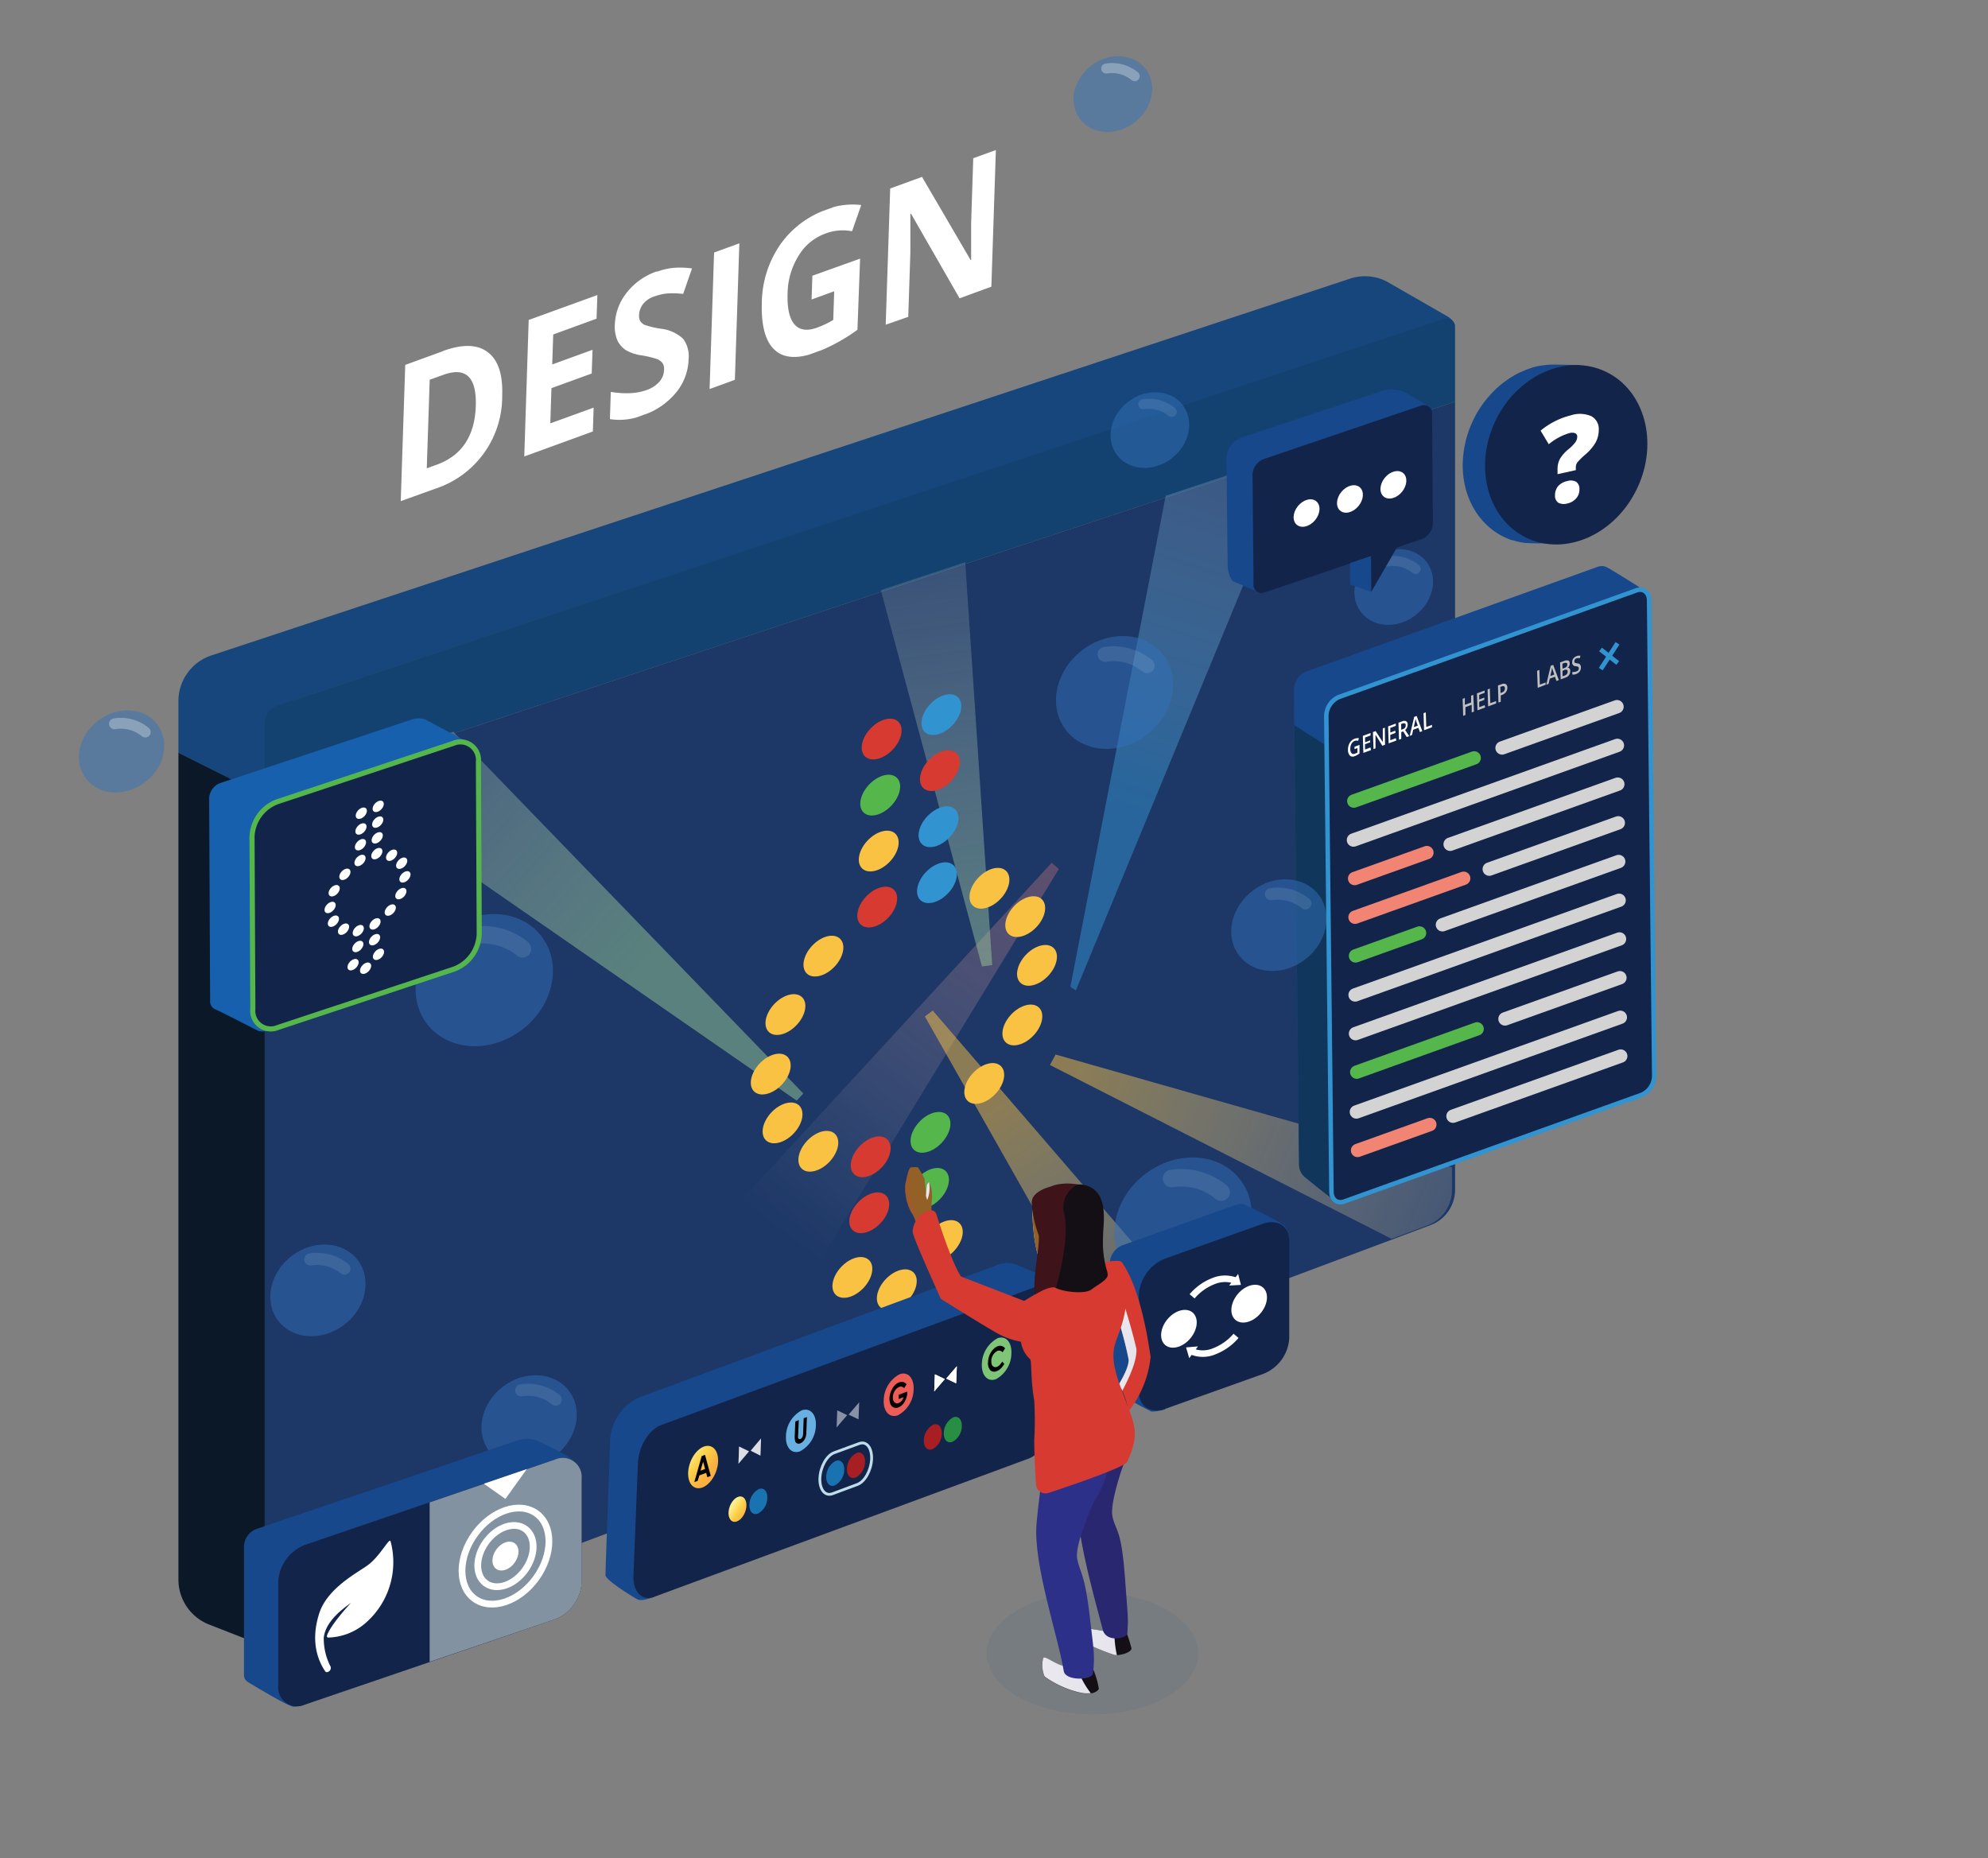 <svg id="Layer_1" data-name="Layer 1" xmlns="http://www.w3.org/2000/svg" xmlns:xlink="http://www.w3.org/1999/xlink" viewBox="0 0 291.79 272.79"><rect x="0" y="0" width="291.79" height="272.79" fill="#808080" stroke="none"/><defs><style>.cls-1,.cls-10,.cls-18,.cls-19,.cls-20,.cls-27,.cls-3,.cls-30,.cls-32,.cls-41,.cls-65,.cls-66,.cls-67,.cls-68{fill:none;}.cls-2{fill:#3273ba;}.cls-12,.cls-13,.cls-14,.cls-15,.cls-16,.cls-17,.cls-2,.cls-33{opacity:0.5;}.cls-10,.cls-12,.cls-13,.cls-14,.cls-15,.cls-16,.cls-17,.cls-18,.cls-19,.cls-2,.cls-20,.cls-27,.cls-3{isolation:isolate;}.cls-10,.cls-18,.cls-19,.cls-20,.cls-27,.cls-3,.cls-30,.cls-32{stroke:#fff;}.cls-10,.cls-18,.cls-19,.cls-20,.cls-27,.cls-3,.cls-66,.cls-67,.cls-68{stroke-linecap:round;}.cls-10,.cls-18,.cls-19,.cls-20,.cls-27,.cls-29,.cls-3,.cls-30,.cls-41,.cls-64,.cls-65,.cls-66,.cls-67,.cls-68{stroke-miterlimit:10;}.cls-10,.cls-3{stroke-width:1.47px;}.cls-18,.cls-3,.cls-48{opacity:0.3;}.cls-4{clip-path:url(#clip-path);}.cls-5{fill:#fff;}.cls-6{fill:#16467b;}.cls-7{fill:#144270;}.cls-8{fill:#0a1827;}.cls-9{fill:#1d3766;}.cls-10,.cls-19,.cls-20,.cls-27{opacity:0.1;}.cls-11{clip-path:url(#clip-path-2);}.cls-12{fill:url(#linear-gradient);}.cls-13{fill:url(#linear-gradient-2);}.cls-14{fill:url(#linear-gradient-3);}.cls-15{fill:url(#linear-gradient-4);}.cls-16{fill:url(#linear-gradient-5);}.cls-17{fill:url(#linear-gradient-6);}.cls-18{stroke-width:1.59px;}.cls-19{stroke-width:1.77px;}.cls-20{stroke-width:2.18px;}.cls-21{fill:#d73a31;}.cls-22{fill:#55b64c;}.cls-23{fill:#f9c243;}.cls-24{fill:#3194d1;}.cls-25{fill:#17488c;}.cls-26,.cls-29,.cls-64{fill:#13244b;}.cls-27{stroke-width:2.56px;}.cls-28{fill:#1660ad;}.cls-29,.cls-68{stroke:#55b64c;}.cls-29{stroke-width:0.75px;}.cls-30{stroke-width:0.96px;}.cls-31{fill:#8392a0;}.cls-32{stroke-miterlimit:10;stroke-width:0.99px;}.cls-34{opacity:0.75;}.cls-35{opacity:0.4;}.cls-36{fill:url(#linear-gradient-7);}.cls-37{fill:url(#linear-gradient-8);}.cls-38{fill:url(#linear-gradient-9);}.cls-39{fill:url(#linear-gradient-10);}.cls-40{fill:#010101;}.cls-41{stroke:#bfdde9;stroke-width:0.41px;}.cls-42{fill:url(#linear-gradient-11);}.cls-43{fill:url(#linear-gradient-12);}.cls-44{fill:url(#linear-gradient-13);}.cls-45{fill:url(#linear-gradient-14);}.cls-46{fill:url(#linear-gradient-15);}.cls-47{fill:url(#linear-gradient-16);}.cls-49{fill:#607180;}.cls-50{fill:#936126;}.cls-51{opacity:0.15;}.cls-52{fill:#d03938;}.cls-53{fill:url(#linear-gradient-17);}.cls-54{fill:#140f15;}.cls-55{fill:url(#linear-gradient-18);}.cls-56{fill:url(#linear-gradient-19);}.cls-57{fill:url(#linear-gradient-20);}.cls-58{fill:#28276f;}.cls-59{fill:#2c3089;}.cls-60{fill:#fac9ca;}.cls-61{opacity:0.25;}.cls-62{fill:#bd2426;}.cls-63{fill:#10375b;}.cls-64,.cls-65{stroke:#3194d1;}.cls-64{stroke-width:0.66px;}.cls-65{stroke-width:0.67px;}.cls-66{stroke:#f18472;}.cls-66,.cls-67,.cls-68{stroke-width:1.97px;}.cls-67{stroke:#d3d3d3;}.cls-69{fill:#c0bfbf;}</style><clipPath id="clip-path" transform="translate(2.19 4.97)"><polygon class="cls-1" points="56.61 68.91 57.29 48.31 143.99 16.76 143.31 37.36 56.61 68.91"/></clipPath><clipPath id="clip-path-2" transform="translate(2.19 4.97)"><path class="cls-1" d="M210.93,53.88V169.71a5.57,5.57,0,0,1-3.62,5.22L40.87,237.26a3.72,3.72,0,0,1-4.71-2.37,3.87,3.87,0,0,1-.19-1.17V111.85Z"/></clipPath><linearGradient id="linear-gradient" x1="6923.35" y1="-6773.4" x2="6936.78" y2="-6675.43" gradientTransform="translate(-9535.98 -23.1) rotate(45)" gradientUnits="userSpaceOnUse"><stop offset="0" stop-color="#d73a31"/><stop offset="0.09" stop-color="#dc4b47" stop-opacity="0.9"/><stop offset="0.54" stop-color="#eeaba9" stop-opacity="0.42"/><stop offset="0.85" stop-color="#f8e6e6" stop-opacity="0.12"/><stop offset="1" stop-color="#fff" stop-opacity="0"/></linearGradient><linearGradient id="linear-gradient-2" x1="-10668.33" y1="107.87" x2="-10654.94" y2="205.52" gradientTransform="translate(-10526.51 256.97) rotate(180)" gradientUnits="userSpaceOnUse"><stop offset="0" stop-color="#97cb93"/><stop offset="0.04" stop-color="#9cce98" stop-opacity="0.95"/><stop offset="0.52" stop-color="#d1e8cf" stop-opacity="0.44"/><stop offset="0.85" stop-color="#f3f9f3" stop-opacity="0.12"/><stop offset="1" stop-color="#fff" stop-opacity="0"/></linearGradient><linearGradient id="linear-gradient-3" x1="-7875.38" y1="-6606.35" x2="-7862" y2="-6508.7" gradientTransform="translate(-10185.88 242.37) rotate(139.46)" xlink:href="#linear-gradient-2"/><linearGradient id="linear-gradient-4" x1="-9789.74" y1="4734.63" x2="-9776.36" y2="4832.28" gradientTransform="translate(-10729.54 65.6) rotate(-153.95)" gradientUnits="userSpaceOnUse"><stop offset="0" stop-color="#3194d1"/><stop offset="0.06" stop-color="#3e9bd6" stop-opacity="0.93"/><stop offset="0.53" stop-color="#a5d0ea" stop-opacity="0.43"/><stop offset="0.85" stop-color="#e7f3fa" stop-opacity="0.12"/><stop offset="1" stop-color="#fff" stop-opacity="0"/></linearGradient><linearGradient id="linear-gradient-5" x1="4650.46" y1="9568.17" x2="4663.9" y2="9666.22" gradientTransform="translate(-10458.55 -569.52) rotate(-60.11)" gradientUnits="userSpaceOnUse"><stop offset="0" stop-color="#f9c243"/><stop offset="0.2" stop-color="#fad06f" stop-opacity="0.78"/><stop offset="0.6" stop-color="#fce8bb" stop-opacity="0.36"/><stop offset="0.87" stop-color="#fff9ec" stop-opacity="0.1"/><stop offset="1" stop-color="#fff" stop-opacity="0"/></linearGradient><linearGradient id="linear-gradient-6" x1="8895.83" y1="5180.06" x2="8909.22" y2="5277.76" gradientTransform="translate(-10093.03 -689.57) rotate(-25.54)" xlink:href="#linear-gradient-5"/><linearGradient id="linear-gradient-7" x1="-5450.43" y1="-116.36" x2="-5450.25" y2="-116.13" gradientTransform="matrix(9.91, 11.42, -18.43, 6.14, 51972.15, 63166.14)" gradientUnits="userSpaceOnUse"><stop offset="0" stop-color="#feed8c"/><stop offset="0.48" stop-color="#fbd047"/><stop offset="1" stop-color="#fbaf41"/></linearGradient><linearGradient id="linear-gradient-8" x1="-5453.03" y1="-116.14" x2="-5452.86" y2="-115.88" gradientTransform="matrix(14.18, -5.24, -0.76, 19.41, 77362.57, -26092.99)" gradientUnits="userSpaceOnUse"><stop offset="0" stop-color="#68b0e1"/><stop offset="0.45" stop-color="#439cd6"/><stop offset="1" stop-color="#1873b0"/></linearGradient><linearGradient id="linear-gradient-9" x1="-5455.22" y1="-116.16" x2="-5455.04" y2="-115.91" gradientTransform="matrix(14.18, -5.24, -0.76, 19.41, 77408.91, -26110.09)" gradientUnits="userSpaceOnUse"><stop offset="0" stop-color="#ed5d58"/><stop offset="0.45" stop-color="#d43731"/><stop offset="1" stop-color="#a81f23"/></linearGradient><linearGradient id="linear-gradient-10" x1="-5457.41" y1="-116.21" x2="-5457.22" y2="-115.97" gradientTransform="matrix(14.18, -5.24, -0.76, 19.41, 77455.24, -26127.2)" gradientUnits="userSpaceOnUse"><stop offset="0" stop-color="#7ec577"/><stop offset="0.5" stop-color="#55b64c"/><stop offset="1" stop-color="#278e44"/></linearGradient><linearGradient id="linear-gradient-11" x1="-5195.17" y1="-50.42" x2="-5194.97" y2="-50.18" gradientTransform="matrix(8.51, -3.14, -0.46, 11.64, 44320.56, -15527.48)" xlink:href="#linear-gradient-10"/><linearGradient id="linear-gradient-12" x1="-5194.33" y1="-50.44" x2="-5194.15" y2="-50.19" gradientTransform="matrix(8.51, -3.14, -0.46, 11.64, 44311.08, -15523.98)" xlink:href="#linear-gradient-9"/><linearGradient id="linear-gradient-13" x1="-5190.56" y1="-50.45" x2="-5190.39" y2="-50.2" gradientTransform="matrix(8.51, -3.14, -0.46, 11.64, 44264.85, -15506.91)" xlink:href="#linear-gradient-8"/><linearGradient id="linear-gradient-14" x1="-5188.25" y1="-49.22" x2="-5188.06" y2="-49" gradientTransform="matrix(5.94, 6.85, -11.05, 3.68, 30380.98, 35936.24)" xlink:href="#linear-gradient-7"/><linearGradient id="linear-gradient-15" x1="-5187.6" y1="-50.45" x2="-5187.43" y2="-50.2" gradientTransform="matrix(8.51, -3.14, -0.46, 11.64, 44228.41, -15493.46)" xlink:href="#linear-gradient-8"/><linearGradient id="linear-gradient-16" x1="-5191.38" y1="-50.44" x2="-5191.2" y2="-50.19" gradientTransform="matrix(8.51, -3.14, -0.46, 11.64, 44274.68, -15510.54)" xlink:href="#linear-gradient-9"/><linearGradient id="linear-gradient-17" x1="133.72" y1="82.1" x2="134.2" y2="82.1" gradientTransform="matrix(1, 0, 0, -1, 0, 252)" gradientUnits="userSpaceOnUse"><stop offset="0.01" stop-color="#ebe9ef"/><stop offset="0.99" stop-color="#e5e4ec"/></linearGradient><linearGradient id="linear-gradient-18" x1="154.48" y1="16.18" x2="161.74" y2="16.18" xlink:href="#linear-gradient-17"/><linearGradient id="linear-gradient-19" x1="150.81" y1="11" x2="157.91" y2="11" xlink:href="#linear-gradient-17"/><linearGradient id="linear-gradient-20" x1="160.95" y1="59.64" x2="164.59" y2="59.64" xlink:href="#linear-gradient-17"/></defs><ellipse class="cls-2" cx="161.15" cy="8.84" rx="6.06" ry="5.24" transform="translate(29.84 104.51) rotate(-37.33)"/><path class="cls-3" d="M164.36,6.21a5.3,5.3,0,0,0-4.18-1.12" transform="translate(2.19 4.97)"/><g class="cls-4"><path class="cls-5" d="M60.45,63.78l.43-13,2-.72q5-1.81,4.76,4.65T62.05,63.2l-1.59.58M62.78,46.6l-5.49,2-.66,20,5-1.8a14.24,14.24,0,0,0,9.89-13.69q.17-4.65-2.12-6.38c-1.52-1.16-3.71-1.21-6.57-.17" transform="translate(2.19 4.97)"/><polyline class="cls-5" points="87.68 43.31 77.6 46.97 76.95 67.01 87.02 63.34 87.13 59.84 80.77 62.15 80.94 56.98 86.85 54.83 86.97 51.35 81.05 53.5 81.2 49.1 87.56 46.78 87.68 43.31"/><path class="cls-5" d="M94.19,34.88A9.55,9.55,0,0,0,89.79,38a8,8,0,0,0-1.74,4.75,5,5,0,0,0,.4,2.3,3.54,3.54,0,0,0,1.22,1.38A6.34,6.34,0,0,0,92,47.2a15.26,15.26,0,0,1,2.22.53,1.89,1.89,0,0,1,.81.58,1.43,1.43,0,0,1,.25.94,2.75,2.75,0,0,1-.7,1.83,4.42,4.42,0,0,1-1.89,1.22,8.1,8.1,0,0,1-2.23.44,13.71,13.71,0,0,1-3-.18l-.13,4a9.17,9.17,0,0,0,4.91-.6,10.63,10.63,0,0,0,4.79-3.29,8,8,0,0,0,1.85-4.9,4.3,4.3,0,0,0-.8-3,5.72,5.72,0,0,0-3.27-1.48,13.13,13.13,0,0,1-2.31-.54,1.57,1.57,0,0,1-.7-.55,1.61,1.61,0,0,1-.19-.89,2.85,2.85,0,0,1,.61-1.68A3.53,3.53,0,0,1,94,38.5a7.34,7.34,0,0,1,1.79-.39,12.5,12.5,0,0,1,2.29.07l1.3-3.74a12.78,12.78,0,0,0-2.55-.1,9.63,9.63,0,0,0-2.59.58" transform="translate(2.19 4.97)"/><polyline class="cls-5" points="108.52 35.72 104.81 37.07 104.15 57.11 107.86 55.76 108.52 35.72"/><path class="cls-5" d="M119.1,25.81A13.92,13.92,0,0,0,112.29,31a15.26,15.26,0,0,0-2.66,8.45c-.11,3.32.5,5.63,1.83,6.9s3.32,1.42,6,.46a25.29,25.29,0,0,0,3-1.36,26.37,26.37,0,0,0,3.2-2L124.05,33l-7,2.51L116.93,39l3.32-1.21L120.11,42a13.56,13.56,0,0,1-2.37,1.13c-1.48.54-2.59.37-3.33-.49s-1.07-2.38-1-4.56a10.71,10.71,0,0,1,1.61-5.5,7.57,7.57,0,0,1,3.91-3.25,7.07,7.07,0,0,1,3.94-.35l1.35-3.85a10.78,10.78,0,0,0-5.15.65" transform="translate(2.19 4.97)"/><path class="cls-5" d="M144,17.05l-3.34,1.21-.31,9.49V33.2h-.08L133.14,21l-4.67,1.7-.66,20,3.31-1.16.31-9.43V26.43h.11l7.11,12.39,4.71-1.72.66-20" transform="translate(2.19 4.97)"/></g><path class="cls-6" d="M211.37,42.87a2.26,2.26,0,0,0-1.07-1.37l-9-5.17a7,7,0,0,0-5.38-.38L28.81,91.26A7.05,7.05,0,0,0,24,98v7.61l12.68,6.34v-7.61a7.07,7.07,0,0,1,4.82-6.68l166.07-55c.38-.11,1.11-.35,1.83-.59C210.4,41.67,211.37,42.87,211.37,42.87Z" transform="translate(2.19 4.97)"/><path class="cls-7" d="M211.38,54V43a1.23,1.23,0,0,0-1.22-1.23,1.34,1.34,0,0,0-.4.06L38.56,98.59a2.74,2.74,0,0,0-1.89,2.61v10.7Z" transform="translate(2.19 4.97)"/><path class="cls-8" d="M36.67,111.9V229.14l4.9,2v6a6.28,6.28,0,0,1-1.78.2,19,19,0,0,1-2.48-.37l-8.86-3.47A7.08,7.08,0,0,1,24,226.94V105.56Z" transform="translate(2.19 4.97)"/><path class="cls-9" d="M211.38,54V169.68a5.56,5.56,0,0,1-3.61,5.21L41.57,237.12a3.7,3.7,0,0,1-4.7-2.32,3.78,3.78,0,0,1-.2-1.2V111.9Z" transform="translate(2.19 4.97)"/><ellipse class="cls-2" cx="202.38" cy="81.2" rx="6.06" ry="5.24" transform="translate(-5.6 144.33) rotate(-37.33)"/><path class="cls-10" d="M205.59,78.56a5.26,5.26,0,0,0-4.17-1.12" transform="translate(2.19 4.97)"/><g class="cls-11"><polyline class="cls-12" points="81.34 249.07 155.41 127.58 154.36 126.66 57.75 231.72"/><polyline class="cls-13" points="107.21 4.49 144.13 141.88 145.63 141.68 136.15 0"/><polyline class="cls-14" points="0 80.58 116.94 161.58 117.91 160.53 19.19 58.47"/><polyline class="cls-15" points="184.18 5.38 157.1 144.87 157.91 145.41 212.11 14.16"/><polyline class="cls-16" points="291.79 193.76 154.93 154.81 154.11 156.35 281.36 221.12"/><polyline class="cls-17" points="229.82 256.2 136.9 148.36 135.75 149.22 205.69 272.79"/></g><ellipse class="cls-2" cx="15.65" cy="105.34" rx="6.57" ry="5.68" transform="translate(-58.48 36.04) rotate(-37.33)"/><path class="cls-18" d="M19.13,102.5a5.64,5.64,0,0,0-4.52-1.21" transform="translate(2.19 4.97)"/><ellipse class="cls-2" cx="75.48" cy="203.65" rx="7.34" ry="6.35" transform="translate(-105.85 92.46) rotate(-37.33)"/><path class="cls-19" d="M79.37,200.5a6.37,6.37,0,0,0-5.06-1.36" transform="translate(2.19 4.97)"/><ellipse class="cls-2" cx="161.4" cy="96.69" rx="9.03" ry="7.81" transform="translate(-23.38 122.65) rotate(-37.33)"/><path class="cls-20" d="M166.19,92.76A7.8,7.8,0,0,0,160,91.1" transform="translate(2.19 4.97)"/><ellipse class="cls-2" cx="44.47" cy="184.47" rx="7.34" ry="6.35" transform="translate(-100.56 69.72) rotate(-37.33)"/><path class="cls-19" d="M48.36,181.27a6.36,6.36,0,0,0-5-1.35" transform="translate(2.19 4.97)"/><ellipse class="cls-2" cx="166.59" cy="58.18" rx="6.06" ry="5.24" transform="translate(1.03 117.9) rotate(-37.33)"/><path class="cls-10" d="M169.79,55.5a5.26,5.26,0,0,0-4.17-1.12" transform="translate(2.19 4.97)"/><ellipse class="cls-21" cx="127.22" cy="103.53" rx="3.53" ry="2.25" transform="translate(-33.26 129.57) rotate(-46.52)"/><ellipse class="cls-22" cx="127" cy="111.76" rx="3.53" ry="2.25" transform="translate(-39.29 131.98) rotate(-46.52)"/><ellipse class="cls-23" cx="126.79" cy="119.97" rx="3.53" ry="2.25" transform="translate(-45.32 134.39) rotate(-46.52)"/><ellipse class="cls-21" cx="126.57" cy="128.2" rx="3.53" ry="2.25" transform="translate(-51.36 136.79) rotate(-46.52)"/><ellipse class="cls-23" cx="118.67" cy="135.39" rx="3.53" ry="2.25" transform="translate(-59.04 133.31) rotate(-46.52)"/><ellipse class="cls-23" cx="113.09" cy="143.98" rx="3.53" ry="2.25" transform="translate(-67.01 131.93) rotate(-46.52)"/><ellipse class="cls-23" cx="110.94" cy="152.71" rx="3.53" ry="2.25" transform="translate(-74.02 133.1) rotate(-46.52)"/><ellipse class="cls-23" cx="112.67" cy="159.88" rx="3.53" ry="2.25" transform="translate(-78.68 136.59) rotate(-46.52)"/><ellipse class="cls-23" cx="117.92" cy="164.04" rx="3.53" ry="2.25" transform="translate(-80.06 141.7) rotate(-46.52)"/><ellipse class="cls-21" cx="125.61" cy="164.86" rx="3.53" ry="2.25" transform="translate(-78.26 147.53) rotate(-46.52)"/><ellipse class="cls-21" cx="125.4" cy="173.08" rx="3.53" ry="2.25" transform="translate(-84.29 149.94) rotate(-46.52)"/><ellipse class="cls-23" cx="122.92" cy="182.57" rx="3.53" ry="2.25" transform="translate(-91.95 151.1) rotate(-46.52)"/><ellipse class="cls-23" cx="129.44" cy="184.37" rx="3.53" ry="2.25" transform="translate(-91.22 156.4) rotate(-46.52)"/><ellipse class="cls-23" cx="136.2" cy="177.15" rx="3.53" ry="2.25" transform="translate(-83.88 159.05) rotate(-46.52)"/><ellipse class="cls-22" cx="134.17" cy="169.49" rx="3.53" ry="2.25" transform="translate(-78.95 155.19) rotate(-46.52)"/><ellipse class="cls-22" cx="134.39" cy="161.27" rx="3.53" ry="2.25" transform="translate(-72.92 152.78) rotate(-46.52)"/><ellipse class="cls-23" cx="142.28" cy="154.09" rx="3.53" ry="2.25" transform="translate(-65.25 156.27) rotate(-46.52)"/><ellipse class="cls-23" cx="147.87" cy="145.5" rx="3.53" ry="2.25" transform="translate(-57.27 157.65) rotate(-46.52)"/><ellipse class="cls-23" cx="150.02" cy="136.75" rx="3.53" ry="2.25" transform="translate(-50.25 156.48) rotate(-46.52)"/><ellipse class="cls-23" cx="148.29" cy="129.6" rx="3.53" ry="2.25" transform="translate(-45.6 152.99) rotate(-46.52)"/><ellipse class="cls-23" cx="143.04" cy="125.44" rx="3.53" ry="2.25" transform="translate(-44.22 147.88) rotate(-46.52)"/><ellipse class="cls-24" cx="135.34" cy="124.62" rx="3.53" ry="2.25" transform="translate(-46.03 142.04) rotate(-46.52)"/><ellipse class="cls-24" cx="135.56" cy="116.4" rx="3.53" ry="2.25" transform="translate(-39.99 139.64) rotate(-46.52)"/><ellipse class="cls-21" cx="135.77" cy="108.17" rx="3.53" ry="2.25" transform="translate(-33.96 137.22) rotate(-46.52)"/><ellipse class="cls-24" cx="135.99" cy="99.94" rx="3.53" ry="2.25" transform="translate(-27.92 134.82) rotate(-46.52)"/><path class="cls-25" d="M200.24,52.56l-20.36,6.77a3.35,3.35,0,0,0-2.06,3L178,78c0,.77.36,2.2.94,2.43,0,0,3.47,1.48,3.59,1.52a1.94,1.94,0,0,0,.33.07s-1-.58-1-1.28v-.81L196,75.09l0,5.72,4-7.08,5.51-1.88L205.36,55a7.15,7.15,0,0,1,1.21-.22,1.5,1.5,0,0,1,1.4.55,1.2,1.2,0,0,0-.38-.56c-.34-.34-3.79-2.25-3.79-2.25A5,5,0,0,0,200.24,52.56Z" transform="translate(2.19 4.97)"/><path class="cls-25" d="M207.91,55.32l.1.18A.81.81,0,0,0,207.91,55.32Z" transform="translate(2.19 4.97)"/><path class="cls-26" d="M206.35,54.59l-23.11,7.85a2.57,2.57,0,0,0-1.59,2.35l.15,15.9A1.2,1.2,0,0,0,183.44,82l15.61-5.29v5.26l3.8-6.57,3.68-1.25a2.58,2.58,0,0,0,1.6-2.35L208,55.84a1.18,1.18,0,0,0-1-1.32A1.16,1.16,0,0,0,206.35,54.59Z" transform="translate(2.19 4.97)"/><polygon class="cls-25" points="198.17 85.82 201.25 86.89 201.2 81.63 198.14 82.67 198.17 85.82"/><ellipse class="cls-5" cx="202.33" cy="66.21" rx="2.24" ry="1.63" transform="translate(25.03 185.65) rotate(-50.65)"/><ellipse class="cls-5" cx="195.96" cy="68.28" rx="2.24" ry="1.63" transform="translate(21.09 181.49) rotate(-50.65)"/><ellipse class="cls-5" cx="189.59" cy="70.35" rx="2.24" ry="1.63" transform="translate(17.16 177.32) rotate(-50.65)"/><ellipse class="cls-2" cx="68.89" cy="138.92" rx="10.58" ry="9.15" transform="translate(-67.94 75.2) rotate(-37.33)"/><path class="cls-27" d="M74.49,134.32a9.15,9.15,0,0,0-7.28-1.94" transform="translate(2.19 4.97)"/><path class="cls-25" d="M236.29,59.91c-.07-5.28-3-9.38-7.14-10.81l.62-.47s-3.2-.08-3.78-.07h-.07a8.65,8.65,0,0,0-1.24.06l-.48.06a8.39,8.39,0,0,0-2.15.55,9.63,9.63,0,0,0-1,.42H221a11.6,11.6,0,0,0-1.25.68,13.84,13.84,0,0,0-1.19.81l-.14.1h0A15.56,15.56,0,0,0,212.5,63.5c.07,5.32,3.05,9.45,7.25,10.84h.12a9.75,9.75,0,0,0,2,.42h.29a30.18,30.18,0,0,0,3.06,0,9.44,9.44,0,0,0,2.6-.09,12.82,12.82,0,0,0,2.27-.58,13.15,13.15,0,0,0,2.44-1.2l-2.48-.47A15.47,15.47,0,0,0,236.29,59.91Z" transform="translate(2.19 4.97)"/><ellipse class="cls-26" cx="227.69" cy="61.8" rx="13.51" ry="11.52" transform="translate(76.36 245.91) rotate(-64.59)"/><path class="cls-5" d="M226.42,64.64V63.9a3.12,3.12,0,0,1,.35-1.5A5.35,5.35,0,0,1,228,61a5.91,5.91,0,0,0,1-1,1.41,1.41,0,0,0,.31-.88.51.51,0,0,0-.33-.5,1.37,1.37,0,0,0-.85,0,8.44,8.44,0,0,0-3,1.63l-1.2-2A11.25,11.25,0,0,1,228.38,56a4.25,4.25,0,0,1,3,.13,2.12,2.12,0,0,1,1.09,2A3.85,3.85,0,0,1,232,60a7,7,0,0,1-1.55,1.8,10,10,0,0,0-1.13,1.12,1.26,1.26,0,0,0-.22.7v.43Zm-.37,3.09a2.08,2.08,0,0,1,.45-1.33,2.49,2.49,0,0,1,1.36-.75,1.66,1.66,0,0,1,1.31.12,1.25,1.25,0,0,1,.46,1.11,1.92,1.92,0,0,1-.48,1.32,2.35,2.35,0,0,1-1.29.74,1.76,1.76,0,0,1-1.33-.11A1.23,1.23,0,0,1,226.05,67.73Z" transform="translate(2.19 4.97)"/><ellipse class="cls-2" cx="171.45" cy="174.66" rx="10.58" ry="9.15" transform="translate(-68.6 144.71) rotate(-37.33)"/><path class="cls-27" d="M177.05,170.05a9.18,9.18,0,0,0-7.28-2" transform="translate(2.19 4.97)"/><path class="cls-28" d="M61.76,105l2.27-.76L66.5,104l-6.32-3.37a3.35,3.35,0,0,0-1.83,0L30.1,110a2.48,2.48,0,0,0-1.59,2.24L28.65,142a1.25,1.25,0,0,0,.72,1.19c2.18,1,6.09,3.1,6.48,3.22a3.57,3.57,0,0,0,1.42-.07l-1.39-5.08,26-8.62Z" transform="translate(2.19 4.97)"/><path class="cls-29" d="M64.5,137.28l-25.9,8.59a2.65,2.65,0,0,1-3.48-1.39,2.61,2.61,0,0,1-.2-1.32l-.12-25.27a5.72,5.72,0,0,1,3.65-5.14l25.89-8.59a2.65,2.65,0,0,1,3.49,1.4,2.58,2.58,0,0,1,.2,1.31l.12,25.27A5.72,5.72,0,0,1,64.5,137.28Z" transform="translate(2.19 4.97)"/><ellipse class="cls-5" cx="50.84" cy="114.41" rx="0.99" ry="0.63" transform="translate(-64.97 77.55) rotate(-46.52)"/><ellipse class="cls-5" cx="50.79" cy="116.73" rx="0.99" ry="0.63" transform="translate(-66.67 78.23) rotate(-46.52)"/><ellipse class="cls-5" cx="50.72" cy="119.04" rx="0.99" ry="0.63" transform="translate(-68.37 78.9) rotate(-46.52)"/><ellipse class="cls-5" cx="50.66" cy="121.35" rx="0.99" ry="0.63" transform="translate(-70.07 79.58) rotate(-46.52)"/><ellipse class="cls-5" cx="48.43" cy="123.38" rx="0.99" ry="0.63" transform="translate(-72.23 78.6) rotate(-46.52)"/><ellipse class="cls-5" cx="46.86" cy="125.79" rx="0.99" ry="0.63" transform="translate(-74.47 78.21) rotate(-46.52)"/><ellipse class="cls-5" cx="46.26" cy="128.25" rx="0.99" ry="0.63" transform="translate(-76.44 78.54) rotate(-46.52)"/><ellipse class="cls-5" cx="46.75" cy="130.27" rx="0.99" ry="0.63" transform="translate(-77.76 79.52) rotate(-46.52)"/><ellipse class="cls-5" cx="48.23" cy="131.44" rx="0.99" ry="0.63" transform="translate(-78.14 80.96) rotate(-46.52)"/><ellipse class="cls-5" cx="50.4" cy="131.66" rx="0.99" ry="0.63" transform="translate(-77.63 82.6) rotate(-46.52)"/><ellipse class="cls-5" cx="50.33" cy="133.98" rx="0.99" ry="0.63" transform="translate(-79.33 83.28) rotate(-46.52)"/><ellipse class="cls-5" cx="49.64" cy="136.65" rx="0.99" ry="0.63" transform="translate(-81.49 83.61) rotate(-46.52)"/><ellipse class="cls-5" cx="51.47" cy="137.17" rx="0.99" ry="0.63" transform="translate(-81.29 85.1) rotate(-46.52)"/><ellipse class="cls-5" cx="53.36" cy="135.12" rx="0.99" ry="0.63" transform="translate(-79.21 85.84) rotate(-46.52)"/><ellipse class="cls-5" cx="52.79" cy="132.98" rx="0.99" ry="0.63" transform="translate(-77.84 84.75) rotate(-46.52)"/><ellipse class="cls-5" cx="52.86" cy="130.66" rx="0.99" ry="0.63" transform="translate(-76.14 84.08) rotate(-46.52)"/><ellipse class="cls-5" cx="55.09" cy="128.64" rx="0.99" ry="0.63" transform="translate(-73.97 85.06) rotate(-46.52)"/><ellipse class="cls-5" cx="56.65" cy="126.22" rx="0.99" ry="0.63" transform="translate(-71.73 85.44) rotate(-46.52)"/><ellipse class="cls-5" cx="57.25" cy="123.76" rx="0.99" ry="0.63" transform="translate(-69.76 85.11) rotate(-46.52)"/><ellipse class="cls-5" cx="56.77" cy="121.75" rx="0.99" ry="0.63" transform="translate(-68.45 84.14) rotate(-46.52)"/><ellipse class="cls-5" cx="55.29" cy="120.58" rx="0.99" ry="0.63" transform="translate(-68.06 82.7) rotate(-46.52)"/><ellipse class="cls-5" cx="53.12" cy="120.35" rx="0.99" ry="0.63" transform="translate(-68.57 81.05) rotate(-46.52)"/><ellipse class="cls-5" cx="53.18" cy="118.03" rx="0.99" ry="0.63" transform="translate(-66.87 80.37) rotate(-46.52)"/><ellipse class="cls-5" cx="53.25" cy="115.72" rx="0.99" ry="0.63" transform="translate(-65.17 79.7) rotate(-46.52)"/><ellipse class="cls-5" cx="53.32" cy="113.41" rx="0.99" ry="0.63" transform="translate(-63.47 79.03) rotate(-46.52)"/><path class="cls-25" d="M182.78,178.7l4.26-1.52a5,5,0,0,0-.54-2c-.35-.54-3.11-1.92-5.52-3.07a1.87,1.87,0,0,0-1.56-.28l-16.84,6a2.94,2.94,0,0,0-1.87,2.53V198a1.41,1.41,0,0,0,.85,1.26,50.51,50.51,0,0,0,5.26,3,6.76,6.76,0,0,0,2-.33v-4.23l13.94-5Z" transform="translate(2.19 4.97)"/><path class="cls-26" d="M183.16,196.75l-14.32,5.11c-2.13.76-3.87-.36-3.87-2.49V185.05a6.12,6.12,0,0,1,3.87-5.26l14.32-5.1c2.14-.76,3.88.35,3.88,2.49V191.5A6,6,0,0,1,183.16,196.75Z" transform="translate(2.19 4.97)"/><ellipse class="cls-5" cx="170.85" cy="190.1" rx="3.12" ry="2.19" transform="translate(-82.4 203.98) rotate(-50.05)"/><ellipse class="cls-5" cx="181.16" cy="186.42" rx="3.12" ry="2.19" transform="translate(-75.89 210.56) rotate(-50.05)"/><path class="cls-30" d="M179.23,191.14a8,8,0,0,1-3.23,2.28,4.27,4.27,0,0,1-3.29,0" transform="translate(2.19 4.97)"/><path class="cls-30" d="M172.78,185.34a7.86,7.86,0,0,1,3.22-2.27,4.39,4.39,0,0,1,3.23,0" transform="translate(2.19 4.97)"/><polygon class="cls-5" points="181.73 187.02 181.93 187.83 182.14 188.63 181.27 188.68 180.41 188.72 181.07 187.87 181.73 187.02"/><polygon class="cls-5" points="174.08 197.81 174.96 197.73 175.83 197.66 175.19 198.52 174.55 199.39 174.32 198.6 174.08 197.81"/><path class="cls-25" d="M79.36,213.21l3.78-1.29s-.8-1.76-1.07-2.29-2.34-1.68-5.48-3.12a4.17,4.17,0,0,0-2.87,0l-38.32,13A2.81,2.81,0,0,0,33.62,222v18.94c0,.78.55,1,1.14,1.36,2.63,1.58,5.57,3.28,6.16,3.28a5.61,5.61,0,0,0,1.85-.43l-.26-3,36.84-12.58Z" transform="translate(2.19 4.97)"/><path class="cls-26" d="M79.26,232.75,42.57,245.28a2.78,2.78,0,0,1-3.68-1.35,2.82,2.82,0,0,1-.24-1.43V227.28a6.14,6.14,0,0,1,3.91-5.45l36.69-12.54a2.78,2.78,0,0,1,3.68,1.38,2.81,2.81,0,0,1,.24,1.4v15.22A6.15,6.15,0,0,1,79.26,232.75Z" transform="translate(2.19 4.97)"/><path class="cls-31" d="M79.26,232.75,60.87,239V215.59l18.39-6.29a2.78,2.78,0,0,1,3.68,1.38,2.81,2.81,0,0,1,.24,1.4V227.3A6.15,6.15,0,0,1,79.26,232.75Z" transform="translate(2.19 4.97)"/><ellipse class="cls-5" cx="72" cy="223.48" rx="2.32" ry="1.66" transform="translate(-148.98 155.49) rotate(-54.04)"/><ellipse class="cls-32" cx="72" cy="223.48" rx="4.93" ry="3.53" transform="translate(-148.98 155.49) rotate(-54.04)"/><ellipse class="cls-32" cx="72" cy="223.48" rx="7.73" ry="5.54" transform="translate(-148.98 155.49) rotate(-54.04)"/><path class="cls-5" d="M55.14,221.32c-.15-.68-1.53,2.18-3.38,3.51-1.34,1-5.83,3.28-7.06,6.95-1.51,4.55.07,7.47.84,8.6a.3.3,0,0,0,.39.1h0a.62.62,0,0,0,.4-.79,8.92,8.92,0,0,1-1-4.24c.27-2.45,2.86-4.29,4-5.11,0,0-2.84,3-3.51,4.74-.07.19,0,.36.19.35a8.65,8.65,0,0,0,5.3-2A11.83,11.83,0,0,0,55.14,221.32Z" transform="translate(2.19 4.97)"/><polygon class="cls-5" points="71.02 217.82 74.18 220.05 77.32 215.67 71.02 217.82"/><path class="cls-25" d="M152.31,183.39c-.42-.64-2.74-1.64-4.91-2.52a4,4,0,0,0-2.69-.32L91.38,200.27a7.38,7.38,0,0,0-4,5.94s-.7,19-.7,20.07c0,.73,4.32,3.38,4.73,3.56.7.31,2.44-.38,2.44-.38L93,225.05l54.57-20.14.68-17.42,4.49-1.74A3.59,3.59,0,0,0,152.31,183.39Z" transform="translate(2.19 4.97)"/><path class="cls-26" d="M148.79,209.16l-55,20.31c-1.77.65-3.14-.78-3-3.22l.65-16.41c.09-2.43,1.61-4.94,3.39-5.59l55-20.31c1.78-.66,3.14.78,3,3.21l-.65,16.42C152.05,206,150.57,208.5,148.79,209.16Z" transform="translate(2.19 4.97)"/><g id="Group_482-2" data-name="Group 482-2"><g id="Group_39" data-name="Group 39"><g id="Group_38" data-name="Group 38"><g id="Group_37" data-name="Group 37"><path id="Path_982-6" data-name="Path 982-6" class="cls-5" d="M134.93,199.3l.1-2.51,1.45.7Z" transform="translate(2.19 4.97)"/><path id="Path_983-6" data-name="Path 983-6" class="cls-5" d="M138.25,195.6l-.1,2.51-1.45-.7Z" transform="translate(2.19 4.97)"/></g><g id="Group_499" data-name="Group 499"><path id="Path_982-7" data-name="Path 982-7" class="cls-5" d="M134.93,199.3l.1-2.51,1.45.7Z" transform="translate(2.19 4.97)"/><path id="Path_983-7" data-name="Path 983-7" class="cls-5" d="M138.25,195.6l-.1,2.51-1.45-.7Z" transform="translate(2.19 4.97)"/></g><g id="Group_501" data-name="Group 501" class="cls-33"><path id="Path_982-8" data-name="Path 982-8" class="cls-5" d="M120.6,204.59l.1-2.51,1.45.7Z" transform="translate(2.19 4.97)"/><path id="Path_983-8" data-name="Path 983-8" class="cls-5" d="M123.92,200.89l-.1,2.51-1.45-.7Z" transform="translate(2.19 4.97)"/></g><g id="Group_502" data-name="Group 502" class="cls-34"><path id="Path_982-9" data-name="Path 982-9" class="cls-5" d="M106.2,209.91l.09-2.52,1.45.71Z" transform="translate(2.19 4.97)"/><path id="Path_983-9" data-name="Path 983-9" class="cls-5" d="M109.51,206.21l-.09,2.51L108,208Z" transform="translate(2.19 4.97)"/></g><g id="Group_503" data-name="Group 503" class="cls-35"><path id="Path_982-10" data-name="Path 982-10" class="cls-5" d="M106.2,209.91l.09-2.52,1.45.71Z" transform="translate(2.19 4.97)"/><path id="Path_983-10" data-name="Path 983-10" class="cls-5" d="M109.51,206.21l-.09,2.51L108,208Z" transform="translate(2.19 4.97)"/></g></g></g></g><ellipse id="Ellipse_60-2" data-name="Ellipse 60-2" class="cls-36" cx="101.02" cy="210.4" rx="3.24" ry="2.01" transform="translate(-129.32 235.54) rotate(-69.31)"/><path id="Path_1611-2" data-name="Path 1611-2" class="cls-37" d="M115.48,202.08c1.21-.44,2.15.54,2.08,2.2a4.38,4.38,0,0,1-2.32,3.81c-1.21.45-2.14-.53-2.07-2.19a4.41,4.41,0,0,1,2.31-3.82Z" transform="translate(2.19 4.97)"/><path id="Path_1612-2" data-name="Path 1612-2" class="cls-38" d="M129.84,196.78c1.21-.44,2.14.54,2.07,2.2a4.39,4.39,0,0,1-2.31,3.82c-1.21.44-2.15-.54-2.08-2.2a4.42,4.42,0,0,1,2.32-3.82Z" transform="translate(2.19 4.97)"/><path id="Path_1613-2" data-name="Path 1613-2" class="cls-39" d="M144.19,191.5c1.21-.45,2.14.53,2.07,2.19A4.4,4.4,0,0,1,144,197.5c-1.21.45-2.14-.54-2.08-2.2a4.41,4.41,0,0,1,2.32-3.81Z" transform="translate(2.19 4.97)"/><g id="Group_485" data-name="Group 485"><path id="Path_984" data-name="Path 984" class="cls-40" d="M100.8,208.79l.49-.18.84,3.1-.5.18-.17-.64-1,.38-.24.79-.5.19Zm.21.83-.38,1.31.67-.25Z" transform="translate(2.19 4.97)"/></g><g id="Group_486" data-name="Group 486"><path id="Path_985" data-name="Path 985" class="cls-40" d="M114.54,203.72l.51-.22-.09,2.24a1.27,1.27,0,0,0,0,.39.28.28,0,0,0,.11.15.26.26,0,0,0,.21,0,.5.5,0,0,0,.22-.16.6.6,0,0,0,.13-.25,2,2,0,0,0,.06-.48l.08-2.15.48-.18-.08,2.06a3.64,3.64,0,0,1-.07.74,1.77,1.77,0,0,1-.18.45,1.33,1.33,0,0,1-.29.38,1.1,1.1,0,0,1-.37.23.55.55,0,0,1-.47,0,.51.51,0,0,1-.27-.32,3,3,0,0,1-.06-.85Z" transform="translate(2.19 4.97)"/></g><g id="Group_487" data-name="Group 487"><path id="Path_986" data-name="Path 986" class="cls-40" d="M130.87,198.25l-.36.58a.62.62,0,0,0-.73-.19,1.34,1.34,0,0,0-.63.57,1.78,1.78,0,0,0-.29.92,1,1,0,0,0,.23.75.54.54,0,0,0,.63.11.94.94,0,0,0,.43-.3,1.71,1.71,0,0,0,.29-.55l-.73.27v-.62l1.27-.47v.18a2.42,2.42,0,0,1-.21.92,2.37,2.37,0,0,1-.46.78,1.56,1.56,0,0,1-.65.45.92.92,0,0,1-.69,0,.9.9,0,0,1-.47-.49,2.28,2.28,0,0,1-.14-.86,2.92,2.92,0,0,1,.38-1.32,2,2,0,0,1,1-1,1.07,1.07,0,0,1,.61-.06A.83.83,0,0,1,130.87,198.25Z" transform="translate(2.19 4.97)"/></g><g id="Group_488" data-name="Group 488"><path id="Path_987" data-name="Path 987" class="cls-40" d="M145.32,193l-.36.56a.64.64,0,0,0-.75-.21,1.69,1.69,0,0,0-.9,1.46h0a1.58,1.58,0,0,0,.08.57.57.57,0,0,0,.3.31.56.56,0,0,0,.44,0,1,1,0,0,0,.38-.25,2.55,2.55,0,0,0,.4-.53l.31.34a3.2,3.2,0,0,1-.55.72,1.64,1.64,0,0,1-.58.35.81.81,0,0,1-.94-.15,1.54,1.54,0,0,1-.32-1.17,3.12,3.12,0,0,1,.2-1,2.65,2.65,0,0,1,.52-.83,1.8,1.8,0,0,1,.69-.5.91.91,0,0,1,1.08.29Z" transform="translate(2.19 4.97)"/></g><path id="Path_1610" data-name="Path 1610" class="cls-41" d="M125.74,209.23c-.07,1.66-1,3.33-2.09,3.73L120,214.32c-1.09.4-1.91-.62-1.85-2.28h0c.07-1.66,1-3.33,2.09-3.74l3.68-1.35C125,206.55,125.8,207.57,125.74,209.23Z" transform="translate(2.19 4.97)"/><g id="Group_489" data-name="Group 489"><path id="Path_1614-2" data-name="Path 1614-2" class="cls-42" d="M137.73,203.1c.73-.27,1.29.32,1.25,1.31a2.62,2.62,0,0,1-1.39,2.29c-.73.27-1.29-.32-1.25-1.31h0A2.65,2.65,0,0,1,137.73,203.1Z" transform="translate(2.19 4.97)"/><path id="Path_1615-2" data-name="Path 1615-2" class="cls-43" d="M134.8,204.18c.72-.27,1.28.32,1.24,1.32a2.62,2.62,0,0,1-1.39,2.29c-.72.26-1.28-.33-1.24-1.32h0A2.65,2.65,0,0,1,134.8,204.18Z" transform="translate(2.19 4.97)"/><path id="Path_1616-2" data-name="Path 1616-2" class="cls-44" d="M120.47,209.5c.73-.27,1.29.32,1.25,1.31a2.62,2.62,0,0,1-1.39,2.29c-.73.27-1.28-.32-1.25-1.31h0A2.67,2.67,0,0,1,120.47,209.5Z" transform="translate(2.19 4.97)"/><ellipse id="Ellipse_61-2" data-name="Ellipse 61-2" class="cls-45" cx="106.06" cy="216.58" rx="1.94" ry="1.2" transform="translate(-131.84 244.25) rotate(-69.31)"/><path id="Path_1617-2" data-name="Path 1617-2" class="cls-46" d="M109.19,213.63c.73-.27,1.28.32,1.24,1.32a2.64,2.64,0,0,1-1.38,2.29c-.73.27-1.29-.32-1.25-1.32h0A2.67,2.67,0,0,1,109.19,213.63Z" transform="translate(2.19 4.97)"/><path id="Path_1618-2" data-name="Path 1618-2" class="cls-47" d="M123.52,208.34c.73-.27,1.29.32,1.25,1.32a2.62,2.62,0,0,1-1.39,2.29c-.73.27-1.29-.32-1.25-1.32h0A2.67,2.67,0,0,1,123.52,208.34Z" transform="translate(2.19 4.97)"/></g><g class="cls-48"><ellipse class="cls-49" cx="160.34" cy="242.72" rx="15.51" ry="8.96"/></g><path class="cls-50" d="M134.64,173.88l-1.65.78-.66.32a4.57,4.57,0,0,0-.79-2,7.7,7.7,0,0,1-.86-4.08c.19-.8.46-2.34.8-2.49h.18a2.72,2.72,0,0,1,.9,0s.86,1.43.94,1.62a24.58,24.58,0,0,1,.2,2.52v0l.12-1.57s.21-.49.34-.44a4.54,4.54,0,0,1,.39,1.14,7.71,7.71,0,0,1,0,1.92A10.48,10.48,0,0,0,134.64,173.88Z" transform="translate(2.19 4.97)"/><g class="cls-51"><path class="cls-52" d="M133,174.66l-.66.32a4.57,4.57,0,0,0-.79-2,7.7,7.7,0,0,1-.86-4.08c.19-.8.46-2.34.8-2.49h.18a8.34,8.34,0,0,0-.34,3.4C131.55,171.58,132.52,173.05,133,174.66Z" transform="translate(2.19 4.97)"/></g><path class="cls-53" d="M133.9,171.21l-.18-.61.12-1.57s.21-.49.34-.44A4.7,4.7,0,0,1,133.9,171.21Z" transform="translate(2.19 4.97)"/><path class="cls-54" d="M163.88,237c.08.48-1.21,1-2.14,1h-.32a33.65,33.65,0,0,1-6.81-3.15c-.3-.43,0-1.21,0-1.21l5.6.88,1.17.13,1.83.2A20.55,20.55,0,0,1,163.88,237Z" transform="translate(2.19 4.97)"/><path class="cls-55" d="M161.74,238h-.32a33.65,33.65,0,0,1-6.81-3.15c-.3-.43,0-1.21,0-1.21l5.6.88,1.17.13A15.08,15.08,0,0,0,161.74,238Z" transform="translate(2.19 4.97)"/><path class="cls-54" d="M159.1,243a1.67,1.67,0,0,1-1.19.62,4.47,4.47,0,0,1-1.78-.13,14.52,14.52,0,0,1-5-2.31,4.24,4.24,0,0,1-.2-2.7c.33-.49,2.2,1.43,4.21,1.32l1.11,0,1.92.09A12.16,12.16,0,0,1,159.1,243Z" transform="translate(2.19 4.97)"/><path class="cls-56" d="M157.91,243.59a4.47,4.47,0,0,1-1.78-.13,14.52,14.52,0,0,1-5-2.31,4.24,4.24,0,0,1-.2-2.7c.33-.49,2.2,1.43,4.21,1.32l1.11,0v1A12.67,12.67,0,0,0,157.91,243.59Z" transform="translate(2.19 4.97)"/><path class="cls-21" d="M166.69,194.25a15.52,15.52,0,0,1-4,8.87L161.54,201l-.58-1.08s2.63-3.66,2.51-5.33a55.61,55.61,0,0,0-2-7.28l.42-3.49.43-3.58S165.05,182.78,166.69,194.25Z" transform="translate(2.19 4.97)"/><path class="cls-57" d="M161.53,201l-.58-1.08s2.63-3.66,2.51-5.33a55.61,55.61,0,0,0-2-7.28l.42-3.49A92.55,92.55,0,0,1,164.6,193C164.74,194.57,163.75,197.21,161.53,201Z" transform="translate(2.19 4.97)"/><path class="cls-58" d="M162.34,198.8a13.83,13.83,0,0,1,.29,11.45s-2,5.61-1.52,7.48c.52,2.26,1.28,1.62,1.83,9.07.49,6.58.46,5.54.34,8,0,.77-3.11,1.42-3.61-.51-1.26-4.92-4.33-15.22-3.76-21.18s.91-11.53.91-11.53A17.6,17.6,0,0,0,162.34,198.8Z" transform="translate(2.19 4.97)"/><path class="cls-59" d="M159.42,205.44s2.86,4.27-1,9.92c0,0-2.91,6.35-2.51,8.48s1.12,2,1.88,8.75c.48,4.28.78,5.36.44,8.12-.13,1-4,1.11-4.28-.32-.79-5-4.53-15.75-4-21.71S151.71,206,151.71,206,156.83,206.88,159.42,205.44Z" transform="translate(2.19 4.97)"/><path class="cls-21" d="M163.27,209.62c2.11-4.72.92-5.5-1.19-11.55s.3-5.85,1-11.49-.8-6.39-.8-6.39c-3.73-.73-14.12,5.81-14.12,5.81a36.64,36.64,0,0,0-.61,4.31v.63a6.13,6.13,0,0,0,.11,1.05,4.3,4.3,0,0,0,1.32,2.56c.3.1.05,2.82.63,6.08a51.89,51.89,0,0,1,0,5.85c0,2.21.15,4.62.26,6.46a1.42,1.42,0,0,0,1.49,1.33,1.61,1.61,0,0,0,.38-.08C155.35,213,162.91,210.41,163.27,209.62Z" transform="translate(2.19 4.97)"/><path class="cls-21" d="M150.85,190a1.78,1.78,0,0,1-1.51,2,4.37,4.37,0,0,1-1.69,0,11.48,11.48,0,0,1-3.54-1.28c-2.3-1.31-8.2-5-8.2-5s-3.55-7.82-4-9.34a1.3,1.3,0,0,1-.14-.61,3.31,3.31,0,0,1,.85-2,3.67,3.67,0,0,1,.92-.79c.8-.46,1.48-.32,1.7.28,0,0,2.14,6.94,3.62,9.17l9.34,3.61A4.14,4.14,0,0,1,150.85,190Z" transform="translate(2.19 4.97)"/><path class="cls-60" d="M149.32,172.62s.08,6.17,1.39,7.74.93-6.35.93-6.35Z" transform="translate(2.19 4.97)"/><path class="cls-50" d="M149.32,172.62s.08,6.17,1.39,7.74.93-6.35.93-6.35Z" transform="translate(2.19 4.97)"/><path class="cls-54" d="M158.05,184.3c-1,.82-4.3.33-5.28-.19a.35.35,0,0,0-.12-.07c-.86-.24-2.88,1-2.88,1-.54-1.69.82-7.69.48-8.75a16,16,0,0,1-1-4.73c0-1.3,1.65-2,2.54-2.26.27-.08.52-.18.78-.28a8.14,8.14,0,0,1,3.37-.11h.48c3.75.4,3.5,4.32,3.34,6.56-.06.81-.07,1.7-.06,2.51a14.05,14.05,0,0,0,.62,3.7,2.61,2.61,0,0,0,.08.36C160.52,182.86,159.12,183.5,158.05,184.3Z" transform="translate(2.19 4.97)"/><g class="cls-61"><path class="cls-62" d="M154.05,173.4c.67,3.29-.66,8.61-1.25,10.71a.24.24,0,0,0-.12-.07c-1-.23-2.88,1-2.88,1-.54-1.69.82-7.69.48-8.75a16,16,0,0,1-1-4.73c0-1.3,1.65-2,2.54-2.26.27-.08.52-.18.78-.28a8.14,8.14,0,0,1,3.37-.11A3.79,3.79,0,0,0,154.05,173.4Z" transform="translate(2.19 4.97)"/></g><path class="cls-25" d="M187.72,96.36a3,3,0,0,1,1.79-2.74L232.4,78.21h0c.86-.23,1.25.07,2.19.64,0,0,4.35,2.63,4.83,3.09a1.72,1.72,0,0,1,.44,1.22L234,84l1.9,67.31L194,165.2l1.11,6.22a1.44,1.44,0,0,1-1.2-.08,42.35,42.35,0,0,1-4.54-3.59,2.25,2.25,0,0,1-.88-1.78l-.06-4h0Z" transform="translate(2.19 4.97)"/><path class="cls-63" d="M192.53,104.5l-4.75-3,.7,64.53a2.42,2.42,0,0,0,1,1.93s3.83,3.14,4.41,3.4a2.71,2.71,0,0,0,.79.16Z" transform="translate(2.19 4.97)"/><path class="cls-64" d="M195.1,171.42l43.69-15.67a3.06,3.06,0,0,0,1.82-2.8l-.75-69.77c0-1.18-.85-1.84-1.86-1.48L194.3,97.37a3.1,3.1,0,0,0-1.82,2.8l.75,69.77C193.24,171.12,194.05,171.78,195.1,171.42Z" transform="translate(2.19 4.97)"/><line class="cls-65" x1="234.92" y1="95.34" x2="237.44" y2="97.33"/><line class="cls-65" x1="234.95" y1="98.23" x2="237.41" y2="94.44"/><line class="cls-66" x1="199.26" y1="168.89" x2="209.86" y2="165.09"/><line class="cls-67" x1="213.27" y1="163.86" x2="237.88" y2="155.04"/><line class="cls-66" x1="198.89" y1="134.65" x2="214.83" y2="128.94"/><line class="cls-67" x1="218.59" y1="127.59" x2="237.52" y2="120.8"/><line class="cls-67" x1="199.09" y1="163.24" x2="237.82" y2="149.35"/><line class="cls-66" x1="198.83" y1="128.97" x2="209.43" y2="125.17"/><line class="cls-67" x1="212.85" y1="123.94" x2="237.45" y2="115.12"/><line class="cls-67" x1="198.66" y1="123.32" x2="237.39" y2="109.43"/><line class="cls-68" x1="199.14" y1="157.39" x2="216.8" y2="151.05"/><line class="cls-67" x1="220.9" y1="149.58" x2="237.76" y2="143.54"/><line class="cls-68" x1="198.71" y1="117.6" x2="216.37" y2="111.27"/><line class="cls-67" x1="220.47" y1="109.8" x2="237.33" y2="103.75"/><line class="cls-68" x1="198.96" y1="140.33" x2="208.35" y2="136.97"/><line class="cls-67" x1="211.72" y1="135.76" x2="237.58" y2="126.48"/><line class="cls-67" x1="198.96" y1="151.74" x2="237.7" y2="137.85"/><line class="cls-67" x1="198.9" y1="146.06" x2="237.64" y2="132.17"/><path class="cls-5" d="M196.61,104.66l.74-.28v1.26a2.54,2.54,0,0,1-.34.23,1.46,1.46,0,0,1-.36.16.62.62,0,0,1-.71-.07,1.22,1.22,0,0,1-.28-.86,1.93,1.93,0,0,1,.25-1,1.41,1.41,0,0,1,.75-.63,1.36,1.36,0,0,1,.6-.07l-.11.39a.82.82,0,0,0-.49,0,.92.92,0,0,0-.49.44,1.5,1.5,0,0,0-.17.75.94.94,0,0,0,.19.63.42.42,0,0,0,.49.06,1.76,1.76,0,0,0,.37-.17v-.65l-.42.16Z" transform="translate(2.19 4.97)"/><path class="cls-5" d="M199.05,105.14l-1.13.42-.08-2.5,1.13-.42V103l-.8.3V104l.75-.28V104l-.76.28v.78l.8-.3Z" transform="translate(2.19 4.97)"/><path class="cls-5" d="M201.1,104.36l-.4.15-1-1.62h0v2l-.29.11-.09-2.5.4-.14,1.05,1.61h0v-2l.3-.12Z" transform="translate(2.19 4.97)"/><path class="cls-5" d="M202.76,103.74l-1.13.42-.08-2.49,1.13-.42v.34l-.81.3v.68l.75-.28v.34l-.75.28v.79l.81-.3Z" transform="translate(2.19 4.97)"/><path class="cls-5" d="M203.48,102.5v1l-.33.12-.08-2.49.56-.21a.66.66,0,0,1,.58,0,.52.52,0,0,1,.21.47,1,1,0,0,1-.37.81l.6.9-.37.13-.51-.82Zm0-.33.23-.09a.64.64,0,0,0,.33-.23.54.54,0,0,0,.09-.35c0-.14,0-.23-.12-.26a.5.5,0,0,0-.34,0l-.21.08Z" transform="translate(2.19 4.97)"/><path class="cls-5" d="M206.22,102.5l-.22-.62-.77.28-.17.77-.34.13.66-2.79.36-.13.83,2.23Zm-.32-.94-.21-.61a.4.4,0,0,0-.06-.2l-.06-.19a2.66,2.66,0,0,1-.09.5l-.16.71Z" transform="translate(2.19 4.97)"/><path class="cls-5" d="M206.83,102.23l-.08-2.5.33-.12.07,2.15.84-.32v.35Z" transform="translate(2.19 4.97)"/><path class="cls-69" d="M214.15,99.5l-.33.12V98.5l-.92.34V100l-.33.12-.08-2.5.32-.12v1l.92-.34v-1l.33-.12Z" transform="translate(2.19 4.97)"/><path class="cls-69" d="M215.8,98.89l-1.13.42-.08-2.49,1.13-.42v.34l-.8.3v.68l.75-.28v.34l-.75.28v.79l.8-.3Z" transform="translate(2.19 4.97)"/><path class="cls-69" d="M216.23,98.73l-.08-2.49.33-.12.07,2.14.85-.31v.35Z" transform="translate(2.19 4.97)"/><path class="cls-69" d="M219.05,95.94a1.07,1.07,0,0,1-.19.67,1.16,1.16,0,0,1-.57.43l-.21.07v.94l-.33.12-.08-2.5.57-.21a.71.71,0,0,1,.57,0A.55.55,0,0,1,219.05,95.94Zm-1,.83.17-.06a.79.79,0,0,0,.37-.25.56.56,0,0,0,.1-.38.32.32,0,0,0-.11-.29.5.5,0,0,0-.34,0l-.22.08Z" transform="translate(2.19 4.97)"/><path class="cls-69" d="M223.51,96l-.09-2.49.33-.13.07,2.15.85-.31v.34Z" transform="translate(2.19 4.97)"/><path class="cls-69" d="M226.26,95l-.22-.62-.76.28-.18.77-.34.12.66-2.78.36-.13.83,2.23Zm-.32-.94-.21-.61-.06-.2-.06-.19a2.66,2.66,0,0,1-.09.5l-.16.71Z" transform="translate(2.19 4.97)"/><path class="cls-69" d="M226.79,92.28l.6-.22A1,1,0,0,1,228,92a.43.43,0,0,1,.2.41.74.74,0,0,1-.08.39.55.55,0,0,1-.26.28h0a.32.32,0,0,1,.31.08.52.52,0,0,1,.11.36,1,1,0,0,1-.17.6,1,1,0,0,1-.51.38l-.72.27Zm.36.91.32-.11a.66.66,0,0,0,.29-.2.44.44,0,0,0,.09-.31c0-.11,0-.19-.11-.21a.47.47,0,0,0-.33,0l-.28.1Zm0,.33v.79l.35-.12a.65.65,0,0,0,.3-.22.53.53,0,0,0,.1-.35c0-.13,0-.21-.12-.25a.47.47,0,0,0-.33,0Z" transform="translate(2.19 4.97)"/><path class="cls-69" d="M229.85,93a1,1,0,0,1-.17.59,1.15,1.15,0,0,1-.53.39,1,1,0,0,1-.56.07v-.38a.71.71,0,0,0,.29,0,.72.72,0,0,0,.29-.06.53.53,0,0,0,.29-.19.43.43,0,0,0,.08-.29.22.22,0,0,0-.09-.2.75.75,0,0,0-.36-.1.5.5,0,0,1-.52-.47v-.09a.86.86,0,0,1,.16-.56,1.1,1.1,0,0,1,1.05-.41l-.1.37a1,1,0,0,0-.48,0,.48.48,0,0,0-.23.17.5.5,0,0,0-.08.26.43.43,0,0,0,0,.16.31.31,0,0,0,.11.09l.28.06a.9.9,0,0,1,.33.09.44.44,0,0,1,.16.17A.64.64,0,0,1,229.85,93Z" transform="translate(2.19 4.97)"/><ellipse class="cls-2" cx="185.52" cy="130.85" rx="7.34" ry="6.35" transform="translate(-39.16 144.27) rotate(-37.33)"/><path class="cls-19" d="M189.41,127.66a6.42,6.42,0,0,0-5.06-1.35" transform="translate(2.19 4.97)"/></svg>